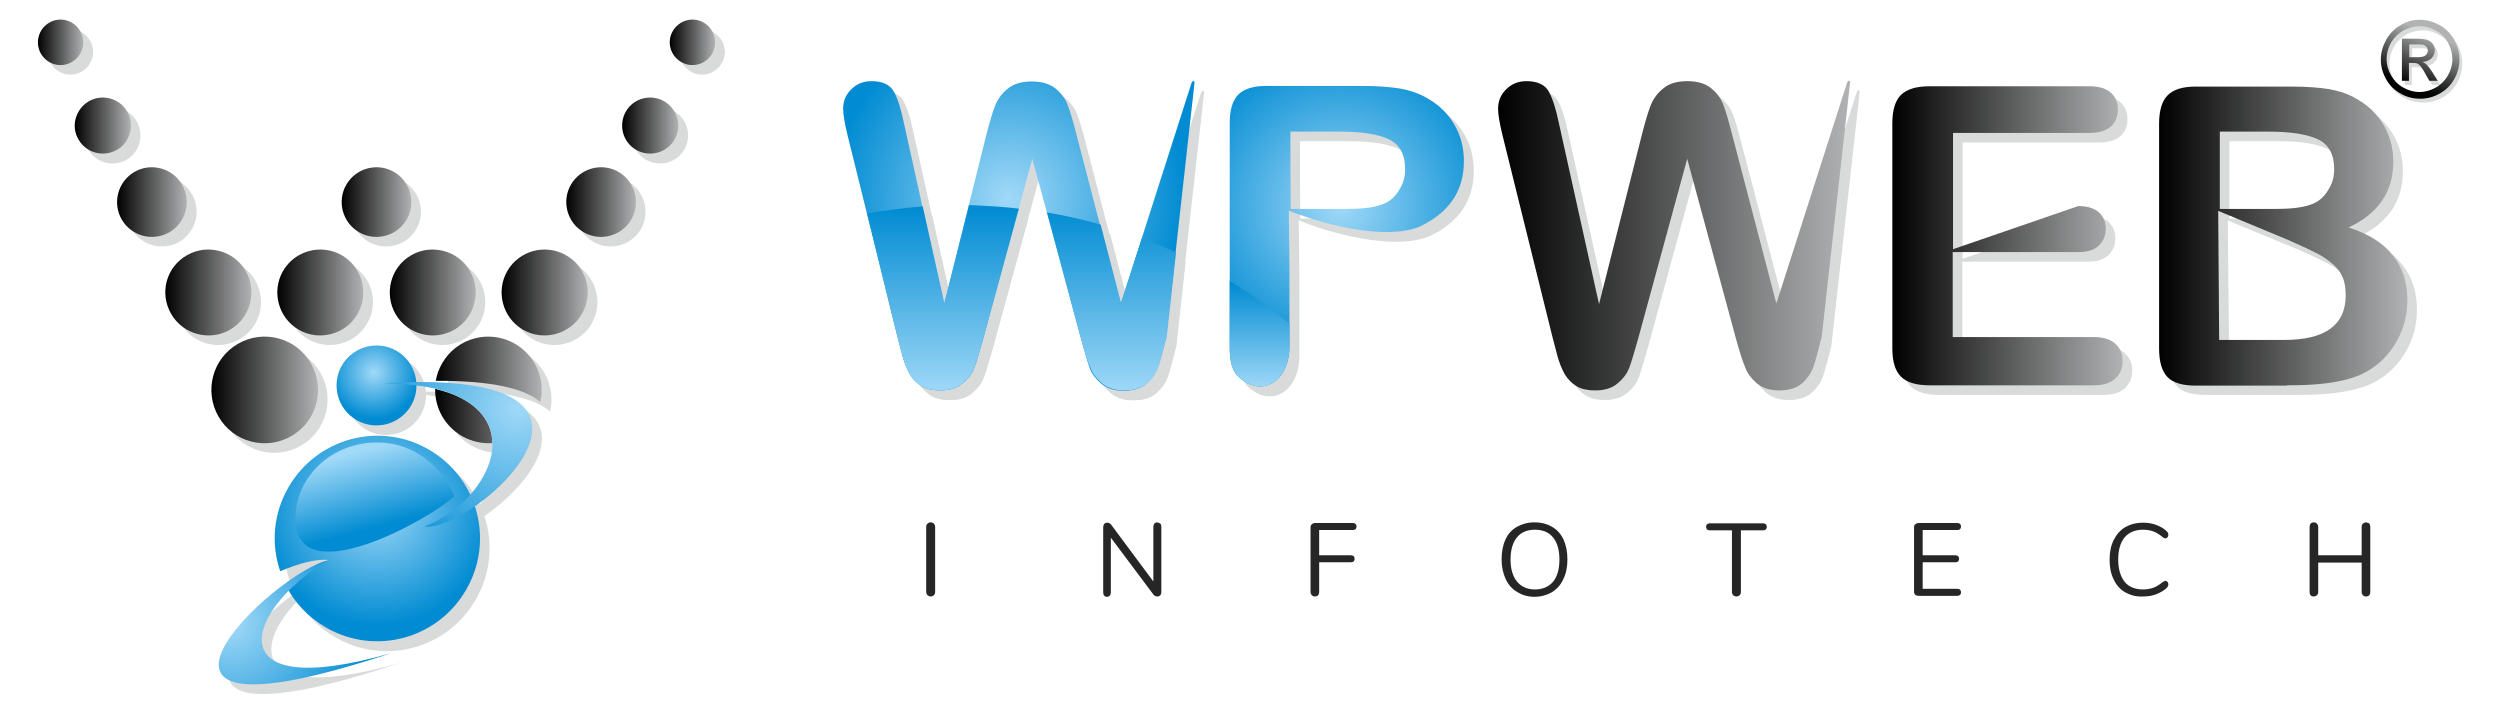 <?xml version="1.0" encoding="UTF-8"?>
<svg xmlns="http://www.w3.org/2000/svg" version="1.1" id="Layer_1" x="0" y="0" viewBox="0 0 782.5 223.4" style="enable-background:new 0 0 782.5 223.4" xml:space="preserve">
  <style>.st0{fill-rule:evenodd;clip-rule:evenodd;fill:#d9dada}.st27{fill:#262626}</style>
  <path class="st0" d="M18.5 10.1c3.4-2 7.7-.8 9.7 2.6 2 3.4.8 7.7-2.6 9.7-3.4 2-7.7.8-9.7-2.6-2-3.3-.8-7.7 2.6-9.7zM223.3 10.1c-3.4-2-7.7-.8-9.7 2.6-2 3.4-.8 7.7 2.6 9.7 3.4 2 7.7.8 9.7-2.6 2-3.3.8-7.7-2.6-9.7zM77.5 110.6c8-4.6 18.2-1.9 22.8 6.1 4.6 8 1.9 18.2-6.1 22.8-8 4.6-18.2 1.9-22.8-6.1-4.6-8-1.9-18.2 6.1-22.8zM61.5 82.9c6.4-3.7 14.7-1.5 18.4 4.9 3.7 6.4 1.5 14.7-4.9 18.4-6.4 3.7-14.7 1.5-18.4-4.9-3.8-6.5-1.6-14.7 4.9-18.4zM45.2 56.8c5.2-3 11.9-1.2 14.9 4s1.2 11.9-4 14.9-11.9 1.2-14.9-4-1.3-11.9 4-14.9zM30.8 34.8c4.2-2.4 9.6-1 12 3.2 2.4 4.2 1 9.6-3.2 12-4.2 2.4-9.6 1-12-3.2-2.4-4.2-1-9.6 3.2-12zM110 82.9c-6.4-3.7-14.7-1.5-18.4 4.9-3.7 6.4-1.5 14.7 4.9 18.4 6.4 3.7 14.7 1.5 18.4-4.9 3.8-6.5 1.5-14.7-4.9-18.4zM126.3 56.8c-5.2-3-11.9-1.2-14.9 4s-1.2 11.9 4 14.9 11.9 1.2 14.9-4 1.2-11.9-4-14.9zM164.3 110.6c-8-4.6-18.2-1.9-22.8 6.1-1 1.7-1.7 3.6-2 5.5 17.8-.1 27.9 2.5 32.7 6.6 1.6-6.9-1.4-14.4-7.9-18.2zm-25.1 14.1c12.6 3 17.8 9.7 17.9 17-3.2.2-6.5-.5-9.5-2.2-5.5-3.1-8.5-8.9-8.4-14.8zM180.3 82.9c-6.4-3.7-14.7-1.5-18.4 4.9-3.7 6.4-1.5 14.7 4.9 18.4 6.4 3.7 14.7 1.5 18.4-4.9 3.7-6.5 1.5-14.7-4.9-18.4zM196.6 56.8c-5.2-3-11.9-1.2-14.9 4s-1.2 11.9 4 14.9 11.9 1.2 14.9-4 1.2-11.9-4-14.9zM211 34.8c-4.2-2.4-9.6-1-12 3.2-2.4 4.2-1 9.6 3.2 12 4.2 2.4 9.6 1 12-3.2 2.4-4.2 1-9.6-3.2-12zM131.7 82.9c6.4-3.7 14.7-1.5 18.4 4.9 3.7 6.4 1.5 14.7-4.9 18.4-6.4 3.7-14.7 1.5-18.4-4.9-3.7-6.5-1.5-14.7 4.9-18.4zM137.2 143.8c-15.4-8.9-35-3.6-43.9 11.8-4.8 8.3-5.5 17.8-2.6 26.3 5.9-2.5 11.5-4 15.3-3.5-5.1 2.2-9.7 4.8-13.7 7.6 2.7 5.5 7 10.2 12.7 13.5 15.4 8.9 35 3.6 43.9-11.8 8.9-15.4 3.7-35.1-11.7-43.9zM127.1 112.8c-6-3.4-13.6-1.4-17.1 4.6-3.4 6-1.4 13.6 4.6 17.1 6 3.4 13.6 1.4 17.1-4.6 3.4-6 1.4-13.6-4.6-17.1z"></path>
  <path class="st0" d="M120.9 141.5c14.1 0 22 10.7 24.3 16.8-7.7 7.3-49.7 30.6-49.7 7.2-.1-13.2 11.3-24 25.4-24zM125.5 207.4c-56.2 16.2-45.3-14.5-19.4-29.1-16.5 2.8-78.6 61.8 19.4 29.1z"></path>
  <path class="st0" d="M122.7 123c50.3 0 37.2 35.6 13.1 44.8 14.5 2.5 75.2-50.3-13.1-44.8z"></path>
  <linearGradient id="SVGID_1_" gradientUnits="userSpaceOnUse" x1="11.881" y1="13.274" x2="26.08" y2="13.274">
    <stop offset="0" style="stop-color:#000"></stop>
    <stop offset="1" style="stop-color:#b1b2b3"></stop>
  </linearGradient>
  <path d="M15.4 7.1c3.4-2 7.7-.8 9.7 2.6 2 3.4.8 7.7-2.6 9.7-3.4 2-7.7.8-9.7-2.6-1.9-3.4-.8-7.7 2.6-9.7z" style="fill-rule:evenodd;clip-rule:evenodd;fill:url(#SVGID_1_)"></path>
  <linearGradient id="SVGID_2_" gradientUnits="userSpaceOnUse" x1="209.623" y1="13.274" x2="223.821" y2="13.274">
    <stop offset="0" style="stop-color:#000"></stop>
    <stop offset="1" style="stop-color:#b1b2b3"></stop>
  </linearGradient>
  <path d="M220.3 7.1c-3.4-2-7.7-.8-9.7 2.6s-.8 7.7 2.6 9.7c3.4 2 7.7.8 9.7-2.6 1.9-3.4.8-7.7-2.6-9.7z" style="fill-rule:evenodd;clip-rule:evenodd;fill:url(#SVGID_2_)"></path>
  <linearGradient id="SVGID_3_" gradientUnits="userSpaceOnUse" x1="66.123" y1="122.046" x2="99.495" y2="122.046">
    <stop offset="0" style="stop-color:#000"></stop>
    <stop offset="1" style="stop-color:#b1b2b3"></stop>
  </linearGradient>
  <path d="M74.5 107.6c8-4.6 18.2-1.9 22.8 6.1 4.6 8 1.9 18.2-6.1 22.8-8 4.6-18.2 1.9-22.8-6.1-4.6-8-1.9-18.2 6.1-22.8z" style="fill-rule:evenodd;clip-rule:evenodd;fill:url(#SVGID_3_)"></path>
  <linearGradient id="SVGID_4_" gradientUnits="userSpaceOnUse" x1="51.714" y1="91.53" x2="78.666" y2="91.53">
    <stop offset="0" style="stop-color:#000"></stop>
    <stop offset="1" style="stop-color:#b1b2b3"></stop>
  </linearGradient>
  <path d="M58.5 79.9c6.4-3.7 14.7-1.5 18.4 4.9 3.7 6.4 1.5 14.7-4.9 18.4-6.4 3.7-14.7 1.5-18.4-4.9-3.8-6.5-1.6-14.7 4.9-18.4z" style="fill-rule:evenodd;clip-rule:evenodd;fill:url(#SVGID_4_)"></path>
  <linearGradient id="SVGID_5_" gradientUnits="userSpaceOnUse" x1="36.688" y1="63.229" x2="58.457" y2="63.229">
    <stop offset="0" style="stop-color:#000"></stop>
    <stop offset="1" style="stop-color:#b1b2b3"></stop>
  </linearGradient>
  <path d="M42.1 53.8c5.2-3 11.9-1.2 14.9 4s1.2 11.9-4 14.9-11.9 1.2-14.9-4-1.2-11.9 4-14.9z" style="fill-rule:evenodd;clip-rule:evenodd;fill:url(#SVGID_5_)"></path>
  <linearGradient id="SVGID_6_" gradientUnits="userSpaceOnUse" x1="23.378" y1="39.359" x2="40.956" y2="39.359">
    <stop offset="0" style="stop-color:#000"></stop>
    <stop offset="1" style="stop-color:#b1b2b3"></stop>
  </linearGradient>
  <path d="M27.8 31.7c4.2-2.4 9.6-1 12 3.2 2.4 4.2 1 9.6-3.2 12-4.2 2.4-9.6 1-12-3.2-2.5-4.1-1-9.5 3.2-12z" style="fill-rule:evenodd;clip-rule:evenodd;fill:url(#SVGID_6_)"></path>
  <linearGradient id="SVGID_7_" gradientUnits="userSpaceOnUse" x1="86.767" y1="91.53" x2="113.719" y2="91.53">
    <stop offset="0" style="stop-color:#000"></stop>
    <stop offset="1" style="stop-color:#b1b2b3"></stop>
  </linearGradient>
  <path d="M107 79.9c-6.4-3.7-14.7-1.5-18.4 4.9-3.7 6.4-1.5 14.7 4.9 18.4 6.4 3.7 14.7 1.5 18.4-4.9 3.7-6.5 1.5-14.7-4.9-18.4z" style="fill-rule:evenodd;clip-rule:evenodd;fill:url(#SVGID_7_)"></path>
  <linearGradient id="SVGID_8_" gradientUnits="userSpaceOnUse" x1="106.978" y1="63.229" x2="128.745" y2="63.229">
    <stop offset="0" style="stop-color:#000"></stop>
    <stop offset="1" style="stop-color:#b1b2b3"></stop>
  </linearGradient>
  <path d="M123.3 53.8c-5.2-3-11.9-1.2-14.9 4s-1.2 11.9 4 14.9 11.9 1.2 14.9-4 1.2-11.9-4-14.9z" style="fill-rule:evenodd;clip-rule:evenodd;fill:url(#SVGID_8_)"></path>
  <linearGradient id="SVGID_9_" gradientUnits="userSpaceOnUse" x1="136.212" y1="122.046" x2="169.581" y2="122.046">
    <stop offset="0" style="stop-color:#000"></stop>
    <stop offset="1" style="stop-color:#b1b2b3"></stop>
  </linearGradient>
  <path d="M161.2 107.6c-8-4.6-18.2-1.9-22.8 6.1-1 1.7-1.7 3.6-2 5.5 17.8-.1 27.9 2.5 32.7 6.6 1.7-7-1.4-14.4-7.9-18.2zm-25 14.1c12.6 3 17.8 9.7 17.9 17-3.2.2-6.5-.5-9.5-2.2-5.5-3.2-8.5-8.9-8.4-14.8z" style="fill-rule:evenodd;clip-rule:evenodd;fill:url(#SVGID_9_)"></path>
  <linearGradient id="SVGID_10_" gradientUnits="userSpaceOnUse" x1="157.038" y1="91.53" x2="183.99" y2="91.53">
    <stop offset="0" style="stop-color:#000"></stop>
    <stop offset="1" style="stop-color:#b1b2b3"></stop>
  </linearGradient>
  <path d="M177.2 79.9c-6.4-3.7-14.7-1.5-18.4 4.9-3.7 6.4-1.5 14.7 4.9 18.4 6.4 3.7 14.7 1.5 18.4-4.9 3.8-6.5 1.6-14.7-4.9-18.4z" style="fill-rule:evenodd;clip-rule:evenodd;fill:url(#SVGID_10_)"></path>
  <linearGradient id="SVGID_11_" gradientUnits="userSpaceOnUse" x1="177.249" y1="63.229" x2="199.018" y2="63.229">
    <stop offset="0" style="stop-color:#000"></stop>
    <stop offset="1" style="stop-color:#b1b2b3"></stop>
  </linearGradient>
  <path d="M193.6 53.8c-5.2-3-11.9-1.2-14.9 4s-1.2 11.9 4 14.9 11.9 1.2 14.9-4 1.2-11.9-4-14.9z" style="fill-rule:evenodd;clip-rule:evenodd;fill:url(#SVGID_11_)"></path>
  <linearGradient id="SVGID_12_" gradientUnits="userSpaceOnUse" x1="194.745" y1="39.359" x2="212.325" y2="39.359">
    <stop offset="0" style="stop-color:#000"></stop>
    <stop offset="1" style="stop-color:#b1b2b3"></stop>
  </linearGradient>
  <path d="M207.9 31.7c-4.2-2.4-9.6-1-12 3.2-2.4 4.2-1 9.6 3.2 12 4.2 2.4 9.6 1 12-3.2 2.5-4.1 1-9.5-3.2-12z" style="fill-rule:evenodd;clip-rule:evenodd;fill:url(#SVGID_12_)"></path>
  <linearGradient id="SVGID_13_" gradientUnits="userSpaceOnUse" x1="121.985" y1="91.53" x2="148.934" y2="91.53">
    <stop offset="0" style="stop-color:#000"></stop>
    <stop offset="1" style="stop-color:#b1b2b3"></stop>
  </linearGradient>
  <path d="M128.7 79.9c6.4-3.7 14.7-1.5 18.4 4.9 3.7 6.4 1.5 14.7-4.9 18.4-6.4 3.7-14.7 1.5-18.4-4.9-3.7-6.5-1.5-14.7 4.9-18.4z" style="fill-rule:evenodd;clip-rule:evenodd;fill:url(#SVGID_13_)"></path>
  <radialGradient id="SVGID_14_" cx="117.742" cy="159.006" r="37" gradientUnits="userSpaceOnUse">
    <stop offset="0" style="stop-color:#a1d9f8"></stop>
    <stop offset="1" style="stop-color:#008bd2"></stop>
  </radialGradient>
  <path d="M134.2 140.7c-15.4-8.9-35-3.6-43.9 11.8-4.8 8.3-5.5 17.8-2.6 26.3 5.9-2.5 11.5-4 15.3-3.5-5.1 2.2-9.7 4.8-13.7 7.6 2.7 5.5 7 10.2 12.7 13.5 15.4 8.9 35 3.6 43.9-11.8 8.9-15.4 3.7-35-11.7-43.9z" style="fill-rule:evenodd;clip-rule:evenodd;fill:url(#SVGID_14_)"></path>
  <radialGradient id="SVGID_15_" cx="117.004" cy="116.642" r="14.42" gradientUnits="userSpaceOnUse">
    <stop offset="0" style="stop-color:#a1d9f8"></stop>
    <stop offset="1" style="stop-color:#008bd2"></stop>
  </radialGradient>
  <path d="M124.1 109.8c-6-3.4-13.6-1.4-17.1 4.6-3.4 6-1.4 13.6 4.6 17.1 6 3.4 13.6 1.4 17.1-4.6 3.4-6 1.4-13.6-4.6-17.1z" style="fill-rule:evenodd;clip-rule:evenodd;fill:url(#SVGID_15_)"></path>
  <linearGradient id="SVGID_16_" gradientUnits="userSpaceOnUse" x1="118.605" y1="164.947" x2="112.245" y2="141.399">
    <stop offset="0" style="stop-color:#008bd2"></stop>
    <stop offset="1" style="stop-color:#a1d9f8"></stop>
  </linearGradient>
  <path d="M117.9 138.5c14.1 0 22 10.7 24.3 16.8-7.7 7.3-49.7 30.6-49.7 7.2-.1-13.2 11.3-24 25.4-24z" style="fill-rule:evenodd;clip-rule:evenodd;fill:url(#SVGID_16_)"></path>
  <radialGradient id="SVGID_17_" cx="72.4" cy="195.087" r="44.142" gradientUnits="userSpaceOnUse">
    <stop offset="0" style="stop-color:#a1d9f8"></stop>
    <stop offset="1" style="stop-color:#008bd2"></stop>
  </radialGradient>
  <path d="M122.5 204.4c-56.2 16.2-45.3-14.5-19.4-29.1-16.5 2.8-78.7 61.7 19.4 29.1z" style="fill-rule:evenodd;clip-rule:evenodd;fill:url(#SVGID_17_)"></path>
  <radialGradient id="SVGID_18_" cx="161.996" cy="127.756" r="56.332" gradientUnits="userSpaceOnUse">
    <stop offset="0" style="stop-color:#a1d9f8"></stop>
    <stop offset="1" style="stop-color:#008bd2"></stop>
  </radialGradient>
  <path d="M119.7 120c50.3 0 37.2 35.6 13.1 44.8 14.4 2.5 75.2-50.4-13.1-44.8z" style="fill-rule:evenodd;clip-rule:evenodd;fill:url(#SVGID_18_)"></path>
  <path class="st0" d="M718.8 123.6c5 0 9.3-.2 12.9-.7 3.7-.5 7-1.3 9.9-2.5 4.5-2 8.1-5.1 10.8-9.3 2.7-4.2 4.1-8.9 4.1-14.1 0-11.3-6.1-18.9-18.4-22.8 9.4-4.4 14-11.2 14-20.6 0-4.2-1-8-3-11.4-2-3.4-4.7-6.1-8.2-8.1-2.6-1.6-5.6-2.6-8.8-3.2-3.3-.5-7.1-.8-11.6-.8h-30.3c-4 0-6.9.9-8.7 2.7-1.8 1.8-2.7 4.8-2.7 8.9V112c0 4.2.9 7.1 2.6 8.9 1.7 1.8 4.7 2.7 8.9 2.7h28.5zm-21.1-79.4h15.4c6.9 0 12 .8 15.4 2.4 3.4 1.6 5.1 4.7 5.1 9.4 0 2.2-.5 4.2-1.6 6-1.4 2.6-3.4 4.3-5.9 5.1-2.6.9-6.2 1.3-10.9 1.3h-17.4V44.2h-.1zm21.6 33.9c3.9 1.7 6.8 3.1 8.8 4.1 2 1 3.7 2.2 5.1 3.4 1.4 1.2 2.5 2.6 3.1 4.1.7 1.5 1 3.5 1 5.8 0 9.2-6.4 13.9-19.2 13.9h-20.4l-.4-40.4 22 9.1zM657 44.6c3 0 5.2-.7 6.7-2 1.5-1.4 2.2-3.1 2.2-5.3 0-2.2-.7-3.9-2.2-5.3-1.5-1.3-3.7-2-6.7-2h-50.1c-4.1 0-7 .9-8.9 2.7-1.8 1.8-2.7 4.8-2.7 8.9V112c0 4.2.9 7.1 2.7 8.9 1.8 1.8 4.8 2.7 8.9 2.7h51.5c3 0 5.2-.7 6.7-2.1 1.5-1.4 2.3-3.2 2.3-5.4s-.7-4.1-2.3-5.5c-1.5-1.4-3.7-2.1-6.7-2.1h-44.2V81.9h39.3c3 0 5.1-.7 6.5-2.1 1.4-1.4 2.1-3.1 2.1-5.2s-.7-3.8-2.1-5.1c-1.4-1.3-3.6-2-6.5-2L614.3 81V44.6H657zM546.3 108.8l-15.2-56.1-15.3 56.1c-1.2 4.3-2.1 7.3-2.8 9.2-.7 1.9-1.9 3.5-3.7 5-1.7 1.5-4.1 2.2-7 2.2-2.3 0-4.3-.4-5.8-1.3s-2.7-2.1-3.7-3.7c-.9-1.6-1.7-3.5-2.3-5.7-.6-2.2-1.1-4.2-1.6-6.1l-15.6-63c-.9-3.7-1.4-6.5-1.4-8.4 0-2.4.9-4.5 2.5-6.1 1.7-1.7 3.8-2.5 6.3-2.5 3.4 0 5.8 1.1 7 3.3 1.2 2.2 2.2 5.4 3.1 9.7l12.6 56.8L517 44.8c1-3.9 1.9-6.9 2.7-8.9.8-2 2.1-3.8 4-5.3 1.8-1.5 4.3-2.2 7.5-2.2s5.7.8 7.5 2.3c1.8 1.5 3 3.2 3.7 5.1.7 1.8 1.6 4.8 2.7 9.1L559 98l22.2-69.3c.4-.6.7-.6.9 0l-8.9 79.7c-1.1 4.3-1.9 7.4-2.6 9.4-.7 2-1.9 3.7-3.6 5.2-1.7 1.5-4.1 2.2-7.1 2.2-2.9 0-5.2-.7-7-2.2-1.7-1.5-3-3.1-3.6-4.9-.8-1.8-1.8-4.9-3-9.3zM447.3 74c9.4-4.4 14-11.2 14-20.6 0-4.2-1-8-3-11.4-2-3.4-4.7-6.1-8.2-8.1-2.6-1.6-5.6-2.6-8.8-3.2-3.3-.5-7.1-.8-11.6-.8h-30.3c-4 0-6.9.9-8.7 2.7-1.8 1.8-2.7 4.8-2.7 8.9v70.4c0 4.2.8 7.2 2.6 8.9 7.4 7.1 16.2 1.5 16.1-9.6V86c-.1-5.7-.1-11.4-.2-17.1 3.2 1.6 27.3 10.4 40.8 5.1zm-40.4-29.8h15.4c6.9 0 12 .8 15.4 2.4 3.4 1.6 5.1 4.7 5.1 9.4 0 2.2-.5 4.2-1.6 6-1.4 2.6-3.4 4.3-5.9 5.1-2.6.9-6.2 1.3-10.9 1.3H407c-.1-8.1-.1-16.1-.1-24.2zM341.3 108.8c-5-18.7-10.1-37.4-15.2-56.1l-15.3 56.1c-1.2 4.3-2.1 7.3-2.8 9.2-.7 1.9-1.9 3.5-3.7 5-1.7 1.5-4.1 2.2-7 2.2-2.3 0-4.3-.4-5.8-1.3s-2.7-2.1-3.7-3.7c-.9-1.6-1.7-3.5-2.3-5.7-.6-2.2-1.1-4.2-1.6-6.1l-15.6-63c-.9-3.7-1.4-6.5-1.4-8.4 0-2.4.9-4.5 2.6-6.1 1.7-1.7 3.8-2.5 6.3-2.5 3.4 0 5.8 1.1 7 3.3 1.2 2.2 2.2 5.4 3.1 9.7 4.2 18.9 8.4 37.8 12.6 56.8 4.4-17.8 8.9-35.5 13.3-53.3 1-3.9 1.9-6.9 2.7-8.9.8-2 2.1-3.8 4-5.3 1.8-1.5 4.3-2.2 7.5-2.2s5.7.8 7.5 2.3c1.8 1.5 3 3.2 3.7 5.1.7 1.8 1.6 4.8 2.7 9.1 4.6 17.7 9.2 35.4 13.9 53.1L376 28.8c.4-.6.7-.6.9 0-3 26.6-5.9 53.1-8.9 79.7-1.1 4.3-1.9 7.4-2.6 9.4-.7 2-1.9 3.7-3.6 5.2-1.7 1.5-4.1 2.2-7.1 2.2-2.9 0-5.2-.7-7-2.2-1.7-1.5-3-3.1-3.6-4.9-.6-1.9-1.6-5-2.8-9.4z"></path>
  <path class="st0" d="M387.9 91v21c0 4.1.8 7.2 2.6 8.9 7.4 7.1 16.2 1.5 16.1-9.6v-6.9c-5.8-4.8-12.1-9.3-18.7-13.4zM341.3 108.8l-10.6-39.3c5.7 1 11.3 2.2 16.8 3.8l6.4 24.6 6.5-20.3c3.6 1.4 7.2 2.8 10.7 4.4l-2.9 26.4c-1.1 4.3-1.9 7.4-2.6 9.4-.7 2-1.9 3.7-3.6 5.2-1.7 1.5-4.1 2.2-7.1 2.2-2.9 0-5.2-.7-7-2.2-1.7-1.5-3-3.1-3.6-4.9-.8-1.8-1.8-4.9-3-9.3zm-19.4-40.5-11.1 40.5c-1.2 4.3-2.1 7.3-2.8 9.2-.7 1.9-1.9 3.5-3.7 5-1.7 1.5-4.1 2.2-7 2.2-2.3 0-4.3-.4-5.8-1.3s-2.7-2.1-3.7-3.7c-.9-1.6-1.7-3.5-2.3-5.7-.6-2.2-1.1-4.2-1.6-6.1l-9.5-38.6c5.7-1 11.5-1.7 17.4-2.2l6.8 30.4 7.7-30.8c5.3.2 10.5.5 15.6 1.1z"></path>
  <linearGradient id="SVGID_19_" gradientUnits="userSpaceOnUse" x1="675.702" y1="73.741" x2="753.489" y2="73.741">
    <stop offset="0" style="stop-color:#000"></stop>
    <stop offset="1" style="stop-color:#b1b2b3"></stop>
  </linearGradient>
  <path d="M715.8 120.6c5 0 9.3-.2 12.9-.7 3.7-.5 7-1.3 9.9-2.5 4.5-2 8.1-5.1 10.8-9.3 2.7-4.2 4.1-8.9 4.1-14.1 0-11.3-6.1-18.9-18.4-22.8 9.4-4.4 14-11.2 14-20.6 0-4.2-1-8-3-11.4-2-3.4-4.7-6.1-8.2-8.1-2.6-1.6-5.6-2.6-8.8-3.2-3.3-.5-7.1-.8-11.6-.8h-30.3c-4 0-6.9.9-8.7 2.7-1.8 1.8-2.7 4.8-2.7 8.9v70.4c0 4.2.9 7.1 2.6 8.9 1.7 1.8 4.7 2.7 8.9 2.7h28.5v-.1zm-21.1-79.4h15.4c6.9 0 12 .8 15.4 2.4 3.4 1.6 5.1 4.7 5.1 9.4 0 2.2-.5 4.2-1.6 6-1.4 2.6-3.4 4.3-5.9 5.1-2.6.9-6.2 1.3-10.9 1.3h-17.4V41.2h-.1zm21.5 33.9c3.9 1.7 6.8 3.1 8.8 4.1 2 1 3.7 2.2 5.1 3.4 1.4 1.2 2.5 2.6 3.1 4.1.7 1.5 1 3.5 1 5.8 0 9.2-6.4 13.9-19.2 13.9h-20.4l-.3-40.4 21.9 9.1z" style="fill-rule:evenodd;clip-rule:evenodd;fill:url(#SVGID_19_)"></path>
  <linearGradient id="SVGID_20_" gradientUnits="userSpaceOnUse" x1="592.286" y1="73.741" x2="664.441" y2="73.741">
    <stop offset="0" style="stop-color:#000"></stop>
    <stop offset="1" style="stop-color:#b1b2b3"></stop>
  </linearGradient>
  <path d="M654 41.6c3 0 5.2-.7 6.7-2 1.5-1.4 2.2-3.1 2.2-5.3 0-2.2-.7-3.9-2.2-5.3-1.5-1.3-3.7-2-6.7-2h-50.1c-4.1 0-7 .9-8.9 2.7-1.8 1.8-2.7 4.8-2.7 8.9V109c0 4.2.9 7.1 2.7 8.9 1.8 1.8 4.8 2.7 8.9 2.7h51.5c3 0 5.2-.7 6.7-2.1 1.5-1.4 2.3-3.2 2.3-5.4s-.7-4.1-2.3-5.5c-1.5-1.4-3.8-2.1-6.7-2.1h-44.2V78.9h39.3c3 0 5.1-.7 6.5-2.1 1.4-1.4 2.1-3.1 2.1-5.2s-.7-3.8-2.1-5.1c-1.4-1.3-3.6-2-6.5-2L611.3 78V41.6H654z" style="fill-rule:evenodd;clip-rule:evenodd;fill:url(#SVGID_20_)"></path>
  <linearGradient id="SVGID_21_" gradientUnits="userSpaceOnUse" x1="469.006" y1="73.649" x2="578.962" y2="73.649">
    <stop offset="0" style="stop-color:#000"></stop>
    <stop offset="1" style="stop-color:#b1b2b3"></stop>
  </linearGradient>
  <path d="m543.3 105.8-15.2-56.1-15.3 56.1c-1.2 4.3-2.1 7.3-2.8 9.2-.7 1.9-1.9 3.5-3.7 5-1.7 1.5-4.1 2.2-7 2.2-2.3 0-4.3-.4-5.8-1.3s-2.7-2.1-3.7-3.7c-.9-1.6-1.7-3.5-2.3-5.7-.6-2.2-1.1-4.2-1.6-6.1l-15.6-63c-.9-3.7-1.4-6.5-1.4-8.4 0-2.4.9-4.5 2.6-6.1 1.7-1.7 3.8-2.5 6.3-2.5 3.4 0 5.8 1.1 7 3.3 1.2 2.2 2.2 5.4 3.1 9.7l12.6 56.8L514 41.8c1-3.9 1.9-6.9 2.7-8.9.8-2 2.1-3.8 4-5.3 1.8-1.5 4.3-2.2 7.5-2.2s5.7.8 7.5 2.3c1.8 1.5 3 3.2 3.7 5.1.7 1.8 1.6 4.8 2.7 9.1L556 95l22.2-69.3c.4-.6.7-.6.9 0l-8.9 79.7c-1.1 4.3-1.9 7.4-2.6 9.4-.7 2-1.9 3.7-3.6 5.2-1.7 1.5-4.1 2.2-7.1 2.2-2.9 0-5.2-.7-7-2.2-1.7-1.5-3-3.1-3.6-4.9-.8-1.8-1.8-4.9-3-9.3z" style="fill-rule:evenodd;clip-rule:evenodd;fill:url(#SVGID_21_)"></path>
  <radialGradient id="SVGID_22_" cx="419.4" cy="64.17" r="50.971" gradientUnits="userSpaceOnUse">
    <stop offset="0" style="stop-color:#a1d9f8"></stop>
    <stop offset="1" style="stop-color:#008bd2"></stop>
  </radialGradient>
  <path d="M444.2 71c9.4-4.4 14-11.2 14-20.6 0-4.2-1-8-3-11.4-2-3.4-4.7-6.1-8.2-8.1-2.6-1.6-5.6-2.6-8.8-3.2-3.3-.5-7.1-.8-11.6-.8h-30.3c-4 0-6.9.9-8.7 2.7-1.8 1.8-2.7 4.8-2.7 8.9v70.4c0 4.2.8 7.2 2.6 8.9 7.4 7.1 16.2 1.5 16.1-9.6V83c-.1-5.7-.1-11.4-.2-17.1 3.3 1.5 27.4 10.3 40.8 5.1zm-40.3-29.8h15.4c6.9 0 12 .8 15.4 2.4 3.4 1.6 5.1 4.7 5.1 9.4 0 2.2-.5 4.2-1.6 6-1.4 2.6-3.4 4.3-5.9 5.1-2.6.9-6.2 1.3-10.9 1.3H404c-.1-8.1-.1-16.2-.1-24.2z" style="fill-rule:evenodd;clip-rule:evenodd;fill:url(#SVGID_22_)"></path>
  <radialGradient id="SVGID_23_" cx="315.672" cy="61.903" r="55.32" gradientUnits="userSpaceOnUse">
    <stop offset="0" style="stop-color:#a1d9f8"></stop>
    <stop offset="1" style="stop-color:#008bd2"></stop>
  </radialGradient>
  <path d="M338.3 105.8c-5-18.7-10.1-37.4-15.2-56.1l-15.3 56.1c-1.2 4.3-2.1 7.3-2.8 9.2-.7 1.9-1.9 3.5-3.7 5-1.7 1.5-4.1 2.2-7 2.2-2.3 0-4.3-.4-5.8-1.3s-2.7-2.1-3.7-3.7c-.9-1.6-1.7-3.5-2.3-5.7-.6-2.2-1.1-4.2-1.6-6.1l-15.6-63c-.9-3.7-1.4-6.5-1.4-8.4 0-2.4.9-4.5 2.6-6.1 1.7-1.7 3.8-2.5 6.3-2.5 3.4 0 5.8 1.1 7 3.3 1.2 2.2 2.2 5.4 3.1 9.7 4.2 18.9 8.4 37.8 12.6 56.8 4.4-17.8 8.9-35.5 13.3-53.3 1-3.9 1.9-6.9 2.7-8.9.8-2 2.1-3.8 4-5.3 1.8-1.5 4.3-2.2 7.5-2.2s5.7.8 7.5 2.3c1.8 1.5 3 3.2 3.7 5.1.7 1.8 1.6 4.8 2.7 9.1 4.6 17.7 9.2 35.4 13.9 53.1L373 25.8c.4-.6.7-.6.9 0-3 26.6-5.9 53.1-8.9 79.7-1.1 4.3-1.9 7.4-2.6 9.4-.7 2-1.9 3.7-3.6 5.2-1.7 1.5-4.1 2.2-7.1 2.2-2.9 0-5.2-.7-7-2.2-1.7-1.5-3-3.1-3.6-4.9-.7-1.9-1.6-5-2.8-9.4z" style="fill-rule:evenodd;clip-rule:evenodd;fill:url(#SVGID_23_)"></path>
  <linearGradient id="SVGID_24_" gradientUnits="userSpaceOnUse" x1="394.283" y1="88.359" x2="394.283" y2="121.827">
    <stop offset="0" style="stop-color:#008bd2"></stop>
    <stop offset="1" style="stop-color:#a1d9f8"></stop>
  </linearGradient>
  <path d="M384.9 88v20.9c0 4.1.8 7.2 2.6 8.9 7.4 7.1 16.2 1.5 16.1-9.6v-6.9c-5.9-4.8-12.1-9.3-18.7-13.3z" style="fill-rule:evenodd;clip-rule:evenodd;fill:url(#SVGID_24_)"></path>
  <linearGradient id="SVGID_25_" gradientUnits="userSpaceOnUse" x1="319.725" y1="64.85" x2="319.725" y2="123.558">
    <stop offset="0" style="stop-color:#008bd2"></stop>
    <stop offset="1" style="stop-color:#a1d9f8"></stop>
  </linearGradient>
  <path d="m338.3 105.8-10.6-39.3c5.7 1 11.3 2.2 16.8 3.8l6.4 24.6 6.5-20.3c3.6 1.4 7.2 2.8 10.7 4.4l-2.9 26.4c-1.1 4.3-1.9 7.4-2.6 9.4-.7 2-1.9 3.7-3.6 5.2-1.7 1.5-4.1 2.2-7.1 2.2-2.9 0-5.2-.7-7-2.2-1.7-1.5-3-3.1-3.6-4.9-.9-1.8-1.8-4.9-3-9.3zm-19.4-40.5-11.1 40.5c-1.2 4.3-2.1 7.3-2.8 9.2-.7 1.9-1.9 3.5-3.7 5-1.7 1.5-4.1 2.2-7 2.2-2.3 0-4.3-.4-5.8-1.3s-2.7-2.1-3.7-3.7c-.9-1.6-1.7-3.5-2.3-5.7-.6-2.2-1.1-4.2-1.6-6.1l-9.5-38.6c5.7-1 11.5-1.7 17.4-2.2l6.8 30.4 7.7-30.8c5.3.2 10.4.5 15.6 1.1z" style="fill-rule:evenodd;clip-rule:evenodd;fill:url(#SVGID_25_)"></path>
  <path class="st0" d="M758.3 7.4c2.1 0 4.1.5 6.1 1.6s3.5 2.6 4.6 4.6c1.1 2 1.7 4 1.7 6.2 0 2.1-.5 4.2-1.6 6.1-1.1 2-2.6 3.5-4.6 4.6-2 1.1-4 1.6-6.1 1.6-2.1 0-4.2-.5-6.1-1.6-2-1.1-3.5-2.6-4.6-4.6-1.1-2-1.6-4-1.6-6.1 0-2.1.6-4.2 1.7-6.2s2.7-3.5 4.6-4.6c1.8-1.1 3.8-1.6 5.9-1.6zm0 2.1c-1.7 0-3.4.4-5.1 1.3-1.6.9-2.9 2.2-3.9 3.8-.9 1.7-1.4 3.4-1.4 5.2 0 1.8.5 3.5 1.4 5.1.9 1.6 2.2 2.9 3.8 3.8 1.6.9 3.3 1.4 5.1 1.4 1.8 0 3.5-.5 5.1-1.4 1.6-.9 2.9-2.2 3.8-3.8.9-1.6 1.4-3.3 1.4-5.1 0-1.8-.5-3.5-1.4-5.2-.9-1.7-2.2-2.9-3.9-3.8-1.5-.9-3.2-1.3-4.9-1.3zm-5.5 17.1h2.1V21h1.3c.8 0 1.3.1 1.7.4.6.4 1.3 1.4 2.2 3.1l1.2 2.1h2.6l-1.6-2.6c-.8-1.2-1.4-2.1-2-2.6-.3-.3-.7-.5-1.1-.7 1.1-.1 2.1-.5 2.8-1.2.7-.7 1-1.6 1-2.5 0-.7-.2-1.3-.6-1.9-.4-.6-1-1-1.7-1.3-.7-.2-1.8-.4-3.4-.4h-4.6v13.2h.1zm2.2-7.5h2.6c1.2 0 2.1-.2 2.5-.6.5-.4.7-.9.7-1.5 0-.4-.1-.7-.3-1-.2-.3-.5-.5-.9-.7-.4-.2-1.1-.2-2.2-.2H755v4z"></path>
  <linearGradient id="SVGID_26_" gradientUnits="userSpaceOnUse" x1="753.993" y1="26.595" x2="760.686" y2="10.464">
    <stop offset="0" style="stop-color:#000"></stop>
    <stop offset="1" style="stop-color:#b1b2b3"></stop>
  </linearGradient>
  <path d="M757.4 6.2c2.1 0 4.1.5 6.1 1.6s3.5 2.6 4.6 4.6c1.1 2 1.7 4 1.7 6.2 0 2.1-.5 4.2-1.6 6.1-1.1 2-2.6 3.5-4.6 4.6-2 1.1-4 1.6-6.1 1.6-2.1 0-4.2-.5-6.1-1.6-2-1.1-3.5-2.6-4.6-4.6-1.1-2-1.6-4-1.6-6.1 0-2.1.6-4.2 1.7-6.2s2.7-3.5 4.6-4.6c1.8-1.1 3.8-1.6 5.9-1.6zm0 2c-1.7 0-3.4.4-5.1 1.3-1.6.9-2.9 2.2-3.9 3.8-.9 1.7-1.4 3.4-1.4 5.2 0 1.8.5 3.5 1.4 5.1.9 1.6 2.2 2.9 3.8 3.8 1.6.9 3.3 1.4 5.1 1.4 1.8 0 3.5-.5 5.1-1.4 1.6-.9 2.9-2.2 3.8-3.8.9-1.6 1.4-3.3 1.4-5.1 0-1.8-.5-3.5-1.4-5.2-.9-1.7-2.2-2.9-3.9-3.8-1.5-.8-3.2-1.3-4.9-1.3zm-5.5 17.1h2.1v-5.6h1.3c.8 0 1.3.1 1.7.4.6.4 1.3 1.4 2.2 3.1l1.2 2.1h2.6l-1.6-2.6c-.8-1.2-1.4-2.1-2-2.6-.3-.3-.7-.5-1.1-.7 1.1-.1 2.1-.5 2.8-1.2.7-.7 1-1.6 1-2.5 0-.7-.2-1.3-.6-1.9-.4-.6-1-1-1.7-1.3-.7-.2-1.8-.4-3.4-.4h-4.6v13.2h.1zm2.2-7.4h2.6c1.2 0 2.1-.2 2.5-.6.5-.4.7-.9.7-1.5 0-.4-.1-.7-.3-1-.2-.3-.5-.5-.9-.7-.4-.2-1.1-.2-2.2-.2h-2.4v4z" style="fill-rule:evenodd;clip-rule:evenodd;fill:url(#SVGID_26_)"></path>
  <path class="st27" d="M290.3 186.3c-.2-.2-.4-.6-.4-1v-20.4c0-.4.1-.7.4-1 .2-.2.6-.4 1-.4s.7.1 1 .4c.2.2.4.6.4 1v20.4c0 .4-.1.7-.4 1-.2.2-.6.4-1 .4s-.7-.2-1-.4zM363.2 163.9c.2.2.3.6.3 1v20.4c0 .4-.1.7-.3 1-.2.2-.5.4-1 .4-.4 0-.8-.2-1.1-.5l-13.4-17.9v17.1c0 .4-.1.7-.3 1-.2.2-.5.4-.9.4s-.7-.1-.9-.4c-.2-.2-.3-.6-.3-1V165c0-.4.1-.7.3-1 .2-.2.5-.4 1-.4.4 0 .8.2 1.1.5L361 182v-17.1c0-.4.1-.7.3-1 .2-.2.5-.4.9-.4.4.1.7.2 1 .4zM410.6 186.3c-.2-.2-.4-.6-.4-1V165c0-.4.1-.7.4-.9.2-.2.6-.4 1-.4h11.8c.4 0 .7.1.9.3.2.2.3.5.3.8 0 .3-.1.6-.3.8-.2.2-.5.3-.9.3h-10.5v7.9h9.9c.4 0 .7.1.9.3.2.2.3.5.3.8 0 .3-.1.6-.3.8-.2.2-.5.3-.9.3h-9.9v9.3c0 .4-.1.7-.3 1-.2.2-.5.4-1 .4s-.8-.2-1-.4zM474.9 185.3c-1.6-.9-2.8-2.3-3.6-4-.8-1.7-1.3-3.8-1.3-6.2 0-2.4.4-4.5 1.2-6.2.8-1.8 2-3.1 3.6-4 1.6-.9 3.4-1.4 5.5-1.4s4 .5 5.5 1.4c1.6.9 2.8 2.3 3.6 4 .8 1.8 1.2 3.8 1.2 6.2 0 2.4-.4 4.4-1.3 6.2-.8 1.8-2 3.1-3.6 4.1-1.6.9-3.4 1.4-5.5 1.4-1.9 0-3.7-.5-5.3-1.5zm11.2-3.2c1.3-1.6 2-3.9 2-7 0-3-.7-5.3-2-6.9-1.3-1.6-3.2-2.4-5.7-2.4-2.4 0-4.3.8-5.6 2.4-1.3 1.6-2 3.9-2 6.9 0 3 .7 5.3 2 6.9 1.3 1.6 3.2 2.5 5.6 2.5s4.3-.8 5.7-2.4zM542.5 186.3c-.2-.2-.4-.6-.4-1V166h-6.9c-.4 0-.7-.1-.9-.3-.2-.2-.3-.5-.3-.8 0-.4.1-.6.3-.8.2-.2.5-.3.9-.3h16.6c.4 0 .7.1.9.3.2.2.3.5.3.8 0 .4-.1.6-.3.8-.2.2-.5.3-.9.3h-6.9v19.3c0 .4-.1.7-.4 1-.2.2-.6.4-1 .4s-.8-.2-1-.4zM599.5 186.2c-.2-.2-.4-.5-.4-.9V165c0-.4.1-.7.4-.9.2-.2.6-.4 1-.4h12.1c.4 0 .7.1.9.3.2.2.3.5.3.8s-.1.6-.3.8c-.2.2-.5.3-.9.3h-10.8v7.9H612c.4 0 .7.1.9.3.2.2.3.5.3.8 0 .3-.1.6-.3.8-.2.2-.5.3-.9.3h-10.2v8.3h10.8c.4 0 .7.1.9.3.2.2.3.5.3.8 0 .3-.1.6-.3.8-.2.2-.5.3-.9.3h-12.1c-.4 0-.7-.1-1-.3zM665.2 185.4c-1.6-.9-2.8-2.3-3.6-4-.9-1.8-1.3-3.8-1.3-6.2 0-2.4.4-4.4 1.3-6.2.9-1.8 2.1-3.1 3.6-4 1.6-.9 3.4-1.4 5.6-1.4 1.4 0 2.8.2 4.1.7 1.3.5 2.4 1.1 3.3 2 .3.3.5.7.5 1.1 0 .3-.1.6-.3.8-.2.2-.4.3-.6.3-.3 0-.6-.1-.9-.4-1.1-.9-2.1-1.5-3-1.8s-1.9-.5-3.1-.5c-2.5 0-4.4.8-5.8 2.4-1.3 1.6-2 3.9-2 6.9 0 3 .7 5.3 2 7 1.3 1.6 3.3 2.4 5.8 2.4 1.1 0 2.2-.2 3.1-.5s1.9-.9 3-1.8c.4-.2.7-.4.9-.4.2 0 .4.1.6.3.2.2.3.5.3.8 0 .4-.2.8-.5 1.1-.9.9-2.1 1.5-3.3 2-1.3.5-2.6.7-4.1.7-2.2.1-4-.4-5.6-1.3zM741.6 163.9c.2.2.3.6.3 1v20.4c0 .4-.1.7-.3 1-.2.2-.5.4-1 .4-.4 0-.7-.1-1-.4-.2-.2-.4-.6-.4-1v-9.2h-13.6v9.2c0 .4-.1.7-.4 1-.2.2-.6.4-1 .4s-.7-.1-1-.4c-.2-.2-.3-.6-.3-1v-20.4c0-.4.1-.7.3-1 .2-.2.5-.4 1-.4.4 0 .7.1 1 .4.2.2.4.6.4 1v8.9h13.6v-8.9c0-.4.1-.7.4-1 .2-.2.6-.4 1-.4.5.1.8.2 1 .4z"></path>
</svg>
